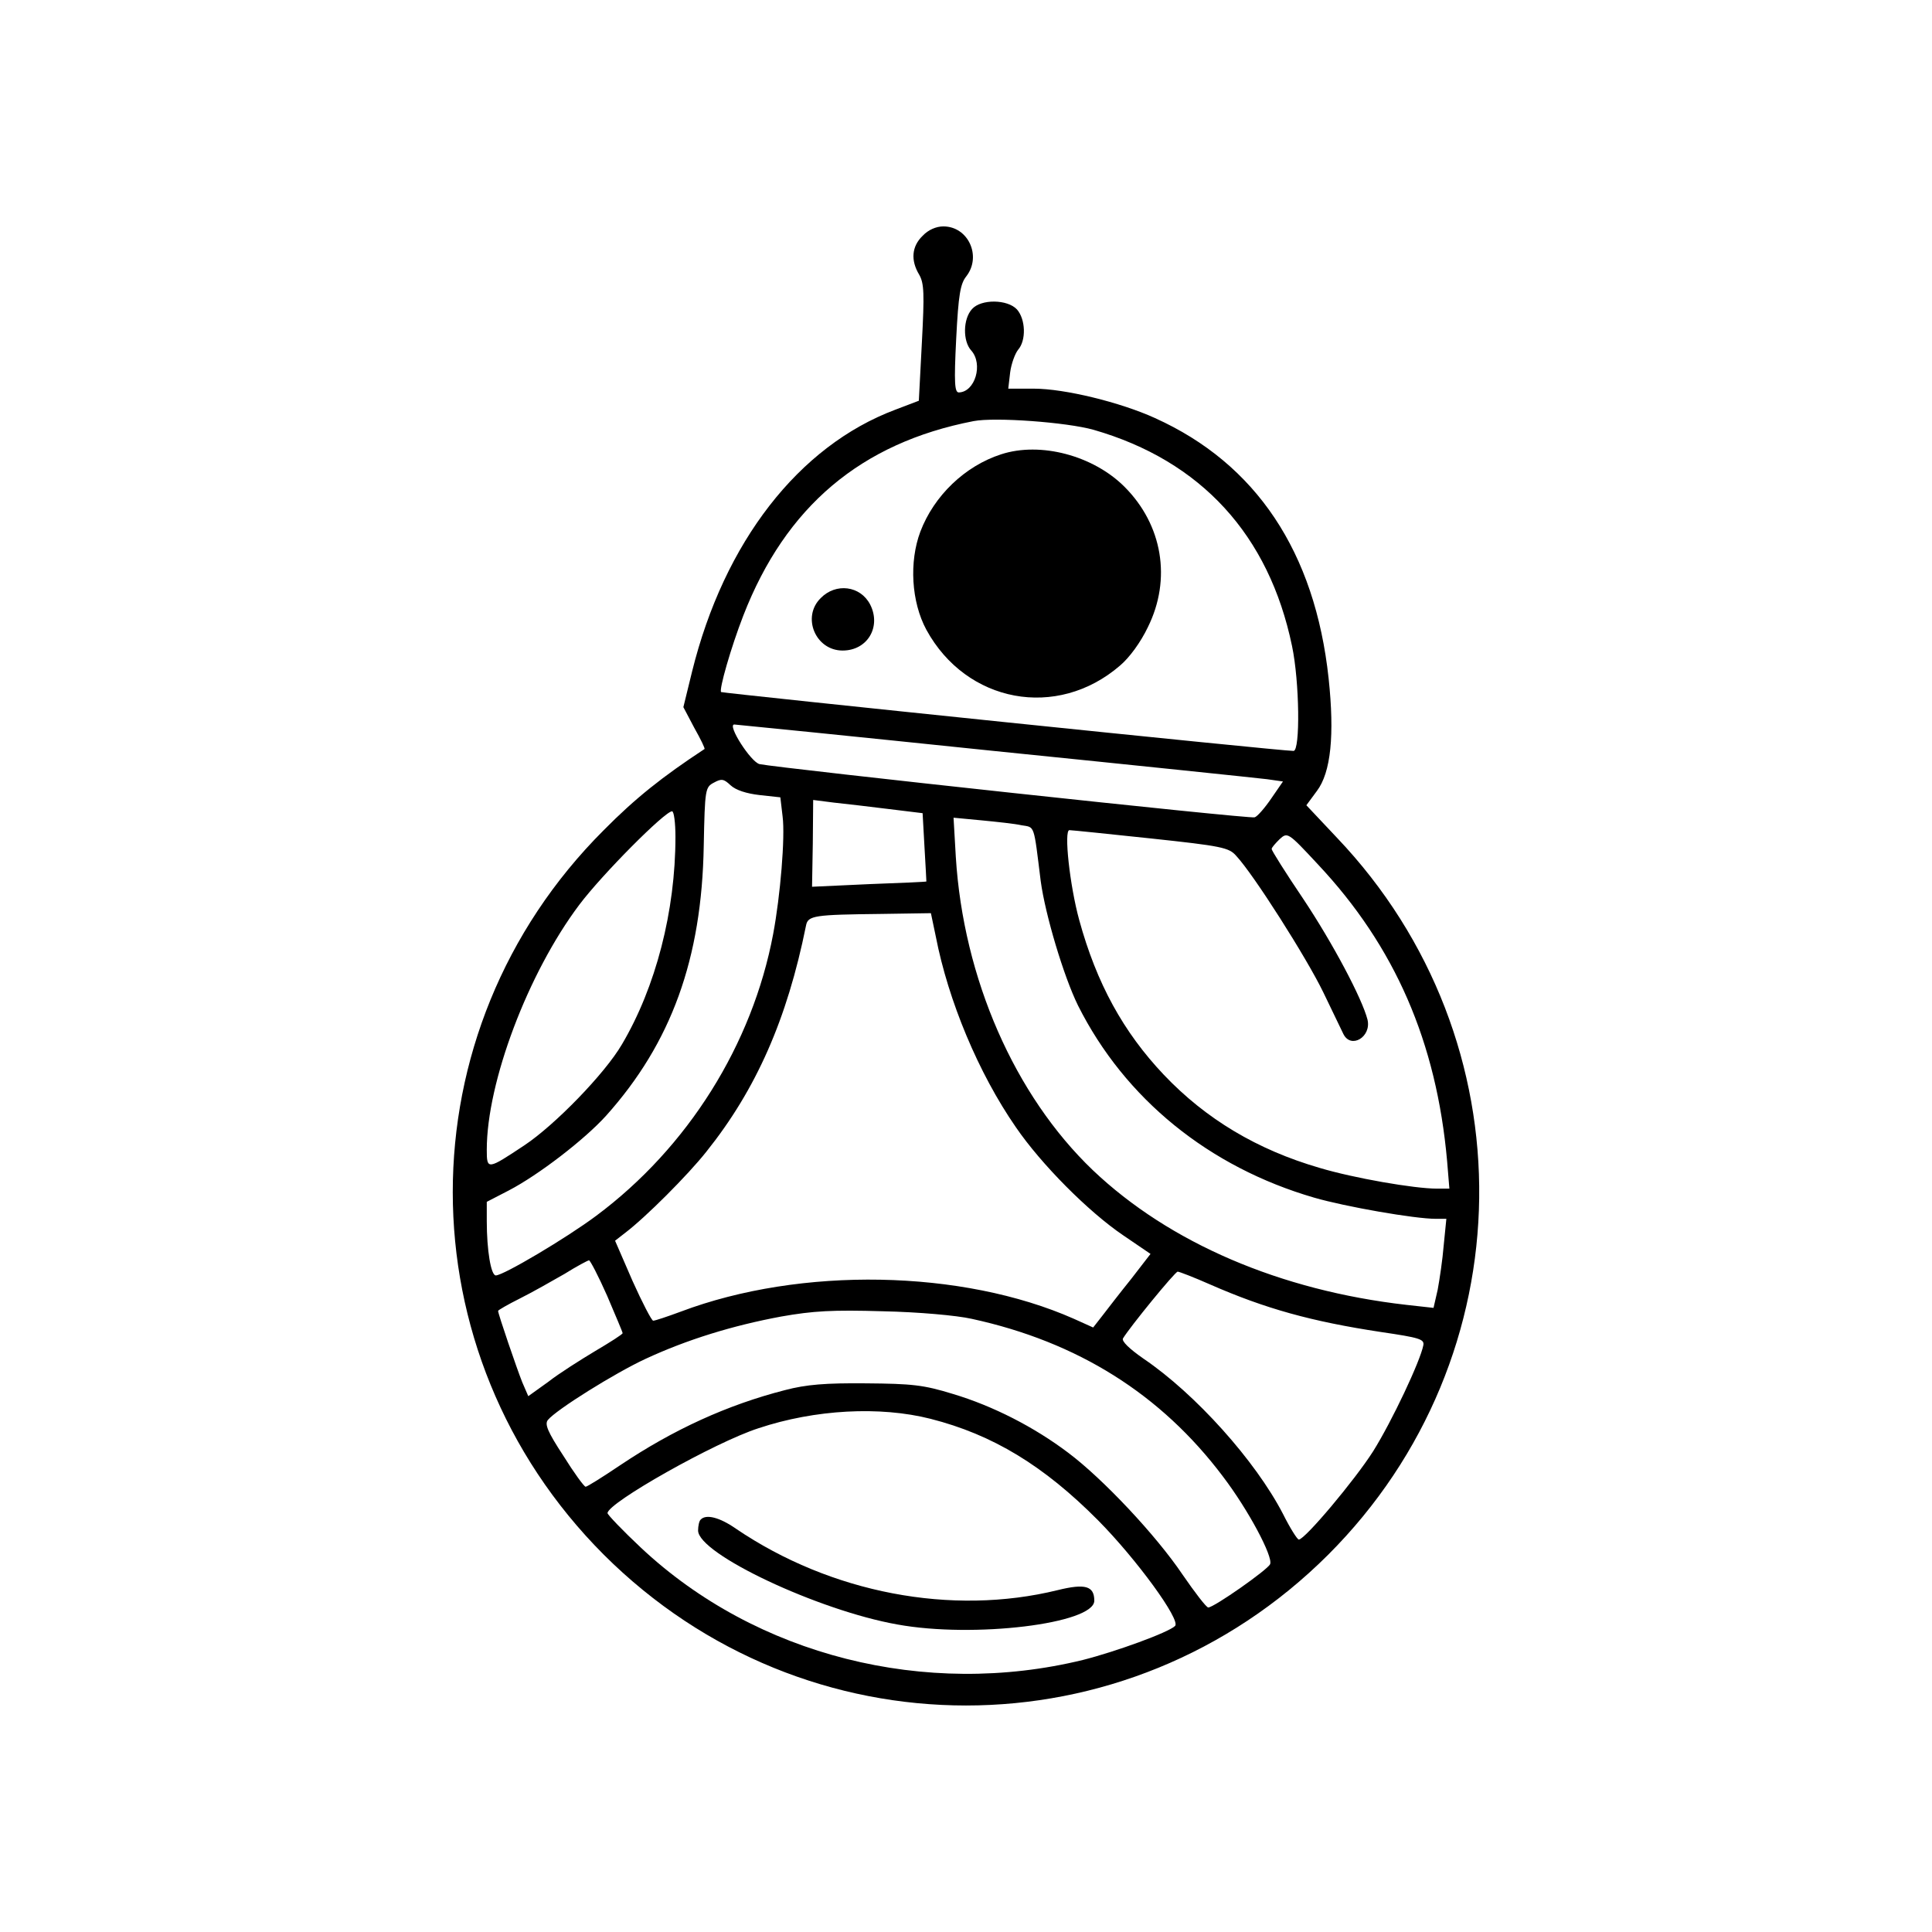 <?xml version="1.0" standalone="no"?>
<!DOCTYPE svg PUBLIC "-//W3C//DTD SVG 20010904//EN"
 "http://www.w3.org/TR/2001/REC-SVG-20010904/DTD/svg10.dtd">
<svg version="1.0" xmlns="http://www.w3.org/2000/svg"
 width="512pt" height="512pt" viewBox="0 0 512 512"
 preserveAspectRatio="xMidYMid meet">
<g transform="translate(0,512) scale(0.1,-0.1)"
fill="#000000" stroke="none">
<path d="M2445 4495 c-29 -28 -32 -65 -9 -103 13 -23 14 -49 7 -181 l-8 -153
-63 -24 c-255 -96 -453 -350 -538 -694 l-23 -94 29 -55 c17 -30 29 -55 27 -56
-111 -73 -183 -130 -267 -215 -534 -533 -533 -1386 0 -1920 534 -533 1386
-533 1920 0 524 524 535 1362 23 1900 l-81 86 28 38 c37 49 47 148 31 298 -36
335 -192 569 -460 690 -92 42 -240 78 -321 78 l-68 0 5 43 c3 23 13 50 21 60
22 25 20 81 -3 107 -25 27 -95 28 -119 1 -24 -26 -25 -85 -2 -110 32 -36 10
-110 -33 -111 -11 0 -13 24 -7 142 6 118 11 146 27 166 41 53 5 132 -61 132
-19 0 -40 -9 -55 -25z m453 -514 c285 -82 465 -279 526 -573 20 -95 22 -278 4
-278 -27 -1 -1513 153 -1517 156 -6 6 26 118 59 203 112 288 311 457 610 515
57 11 247 -3 318 -23z m-265 -851 c375 -38 701 -72 725 -75 l42 -6 -31 -45
c-17 -25 -37 -48 -44 -50 -12 -5 -1258 130 -1312 141 -23 5 -87 105 -67 105 3
0 312 -31 687 -70z m-620 -117 l55 -6 6 -51 c7 -54 -6 -210 -25 -311 -55 -293
-226 -566 -469 -747 -79 -59 -246 -158 -266 -158 -13 0 -24 67 -24 144 l0 51
58 30 c79 41 201 135 258 198 173 193 254 416 259 716 3 150 4 155 27 167 20
11 26 10 44 -7 14 -13 42 -22 77 -26z m342 -37 l90 -11 5 -90 c3 -49 5 -90 5
-91 0 -1 -68 -4 -151 -7 l-152 -7 2 115 1 115 55 -7 c30 -3 96 -11 145 -17z
m-565 -74 c0 -196 -52 -398 -142 -550 -45 -77 -177 -213 -258 -267 -98 -65
-100 -66 -100 -12 0 179 109 468 245 649 60 80 227 248 246 248 5 0 9 -30 9
-68z m917 31 c36 -6 32 5 51 -148 12 -89 61 -253 99 -330 124 -247 347 -428
626 -509 83 -24 266 -56 322 -56 l28 0 -7 -70 c-3 -38 -11 -91 -16 -118 l-11
-48 -72 8 c-334 38 -628 164 -831 357 -207 198 -343 508 -363 830 l-6 104 74
-7 c41 -4 89 -9 106 -13z m343 -35 c187 -20 207 -24 226 -46 46 -49 187 -271
231 -362 25 -52 49 -102 53 -110 20 -41 75 -8 64 38 -14 55 -91 201 -171 321
-46 68 -83 127 -83 131 0 4 10 15 21 26 21 19 22 19 101 -66 205 -218 315
-472 343 -787 l6 -73 -33 0 c-60 0 -221 28 -311 55 -165 48 -301 129 -413 247
-107 113 -178 242 -224 410 -25 91 -41 238 -26 238 6 0 103 -10 216 -22z
m-570 -260 c33 -170 113 -362 212 -505 67 -98 192 -224 285 -287 l72 -49 -51
-66 c-29 -36 -63 -80 -76 -97 l-25 -32 -51 23 c-296 131 -724 139 -1042 19
-35 -13 -68 -24 -73 -24 -4 0 -29 48 -55 106 l-46 106 27 21 c54 41 166 153
215 215 132 165 214 351 264 599 5 27 22 29 200 31 l131 2 13 -62z m-871 -952
c22 -52 41 -96 41 -99 0 -3 -33 -24 -72 -47 -40 -24 -97 -60 -125 -82 l-53
-38 -16 37 c-14 35 -64 181 -64 189 0 2 26 17 58 33 32 16 85 46 118 65 32 20
62 36 65 36 3 0 25 -42 48 -94z m1598 30 c146 -64 268 -98 453 -126 102 -15
115 -19 112 -35 -8 -42 -83 -201 -133 -281 -49 -77 -181 -234 -197 -234 -4 0
-23 30 -42 68 -73 141 -232 318 -369 411 -39 27 -59 47 -55 54 18 30 138 177
145 177 4 0 43 -15 86 -34z m-632 -91 c281 -61 502 -200 666 -418 67 -88 133
-212 125 -232 -5 -14 -149 -115 -164 -115 -5 0 -35 39 -68 87 -70 104 -211
254 -303 323 -90 68 -199 124 -306 156 -78 24 -108 27 -230 28 -107 1 -158 -3
-215 -18 -152 -39 -295 -104 -438 -200 -46 -31 -86 -56 -90 -56 -4 0 -31 37
-59 82 -42 64 -50 84 -41 95 22 27 177 124 259 162 110 51 230 88 359 112 85
15 136 18 270 14 94 -2 195 -11 235 -20z m-109 -265 c165 -42 300 -124 444
-269 102 -103 220 -265 204 -280 -17 -17 -157 -68 -244 -90 -417 -102 -866 11
-1171 297 -49 46 -89 88 -89 92 0 27 285 188 400 225 150 50 322 59 456 25z"/>
<path d="M2653 3916 c-96 -31 -178 -110 -214 -205 -30 -80 -24 -186 16 -260
106 -194 346 -239 513 -95 25 21 55 62 74 102 63 127 39 271 -62 372 -83 83
-223 120 -327 86z"/>
<path d="M2175 3535 c-51 -50 -14 -139 58 -139 66 0 103 63 73 122 -26 50 -91
58 -131 17z"/>
<path d="M1857 1093 c-4 -3 -7 -17 -7 -29 0 -62 319 -212 528 -249 202 -37
522 2 522 63 0 39 -24 46 -97 28 -281 -69 -601 -8 -853 163 -43 30 -79 39 -93
24z"/>
</g>
</svg>
